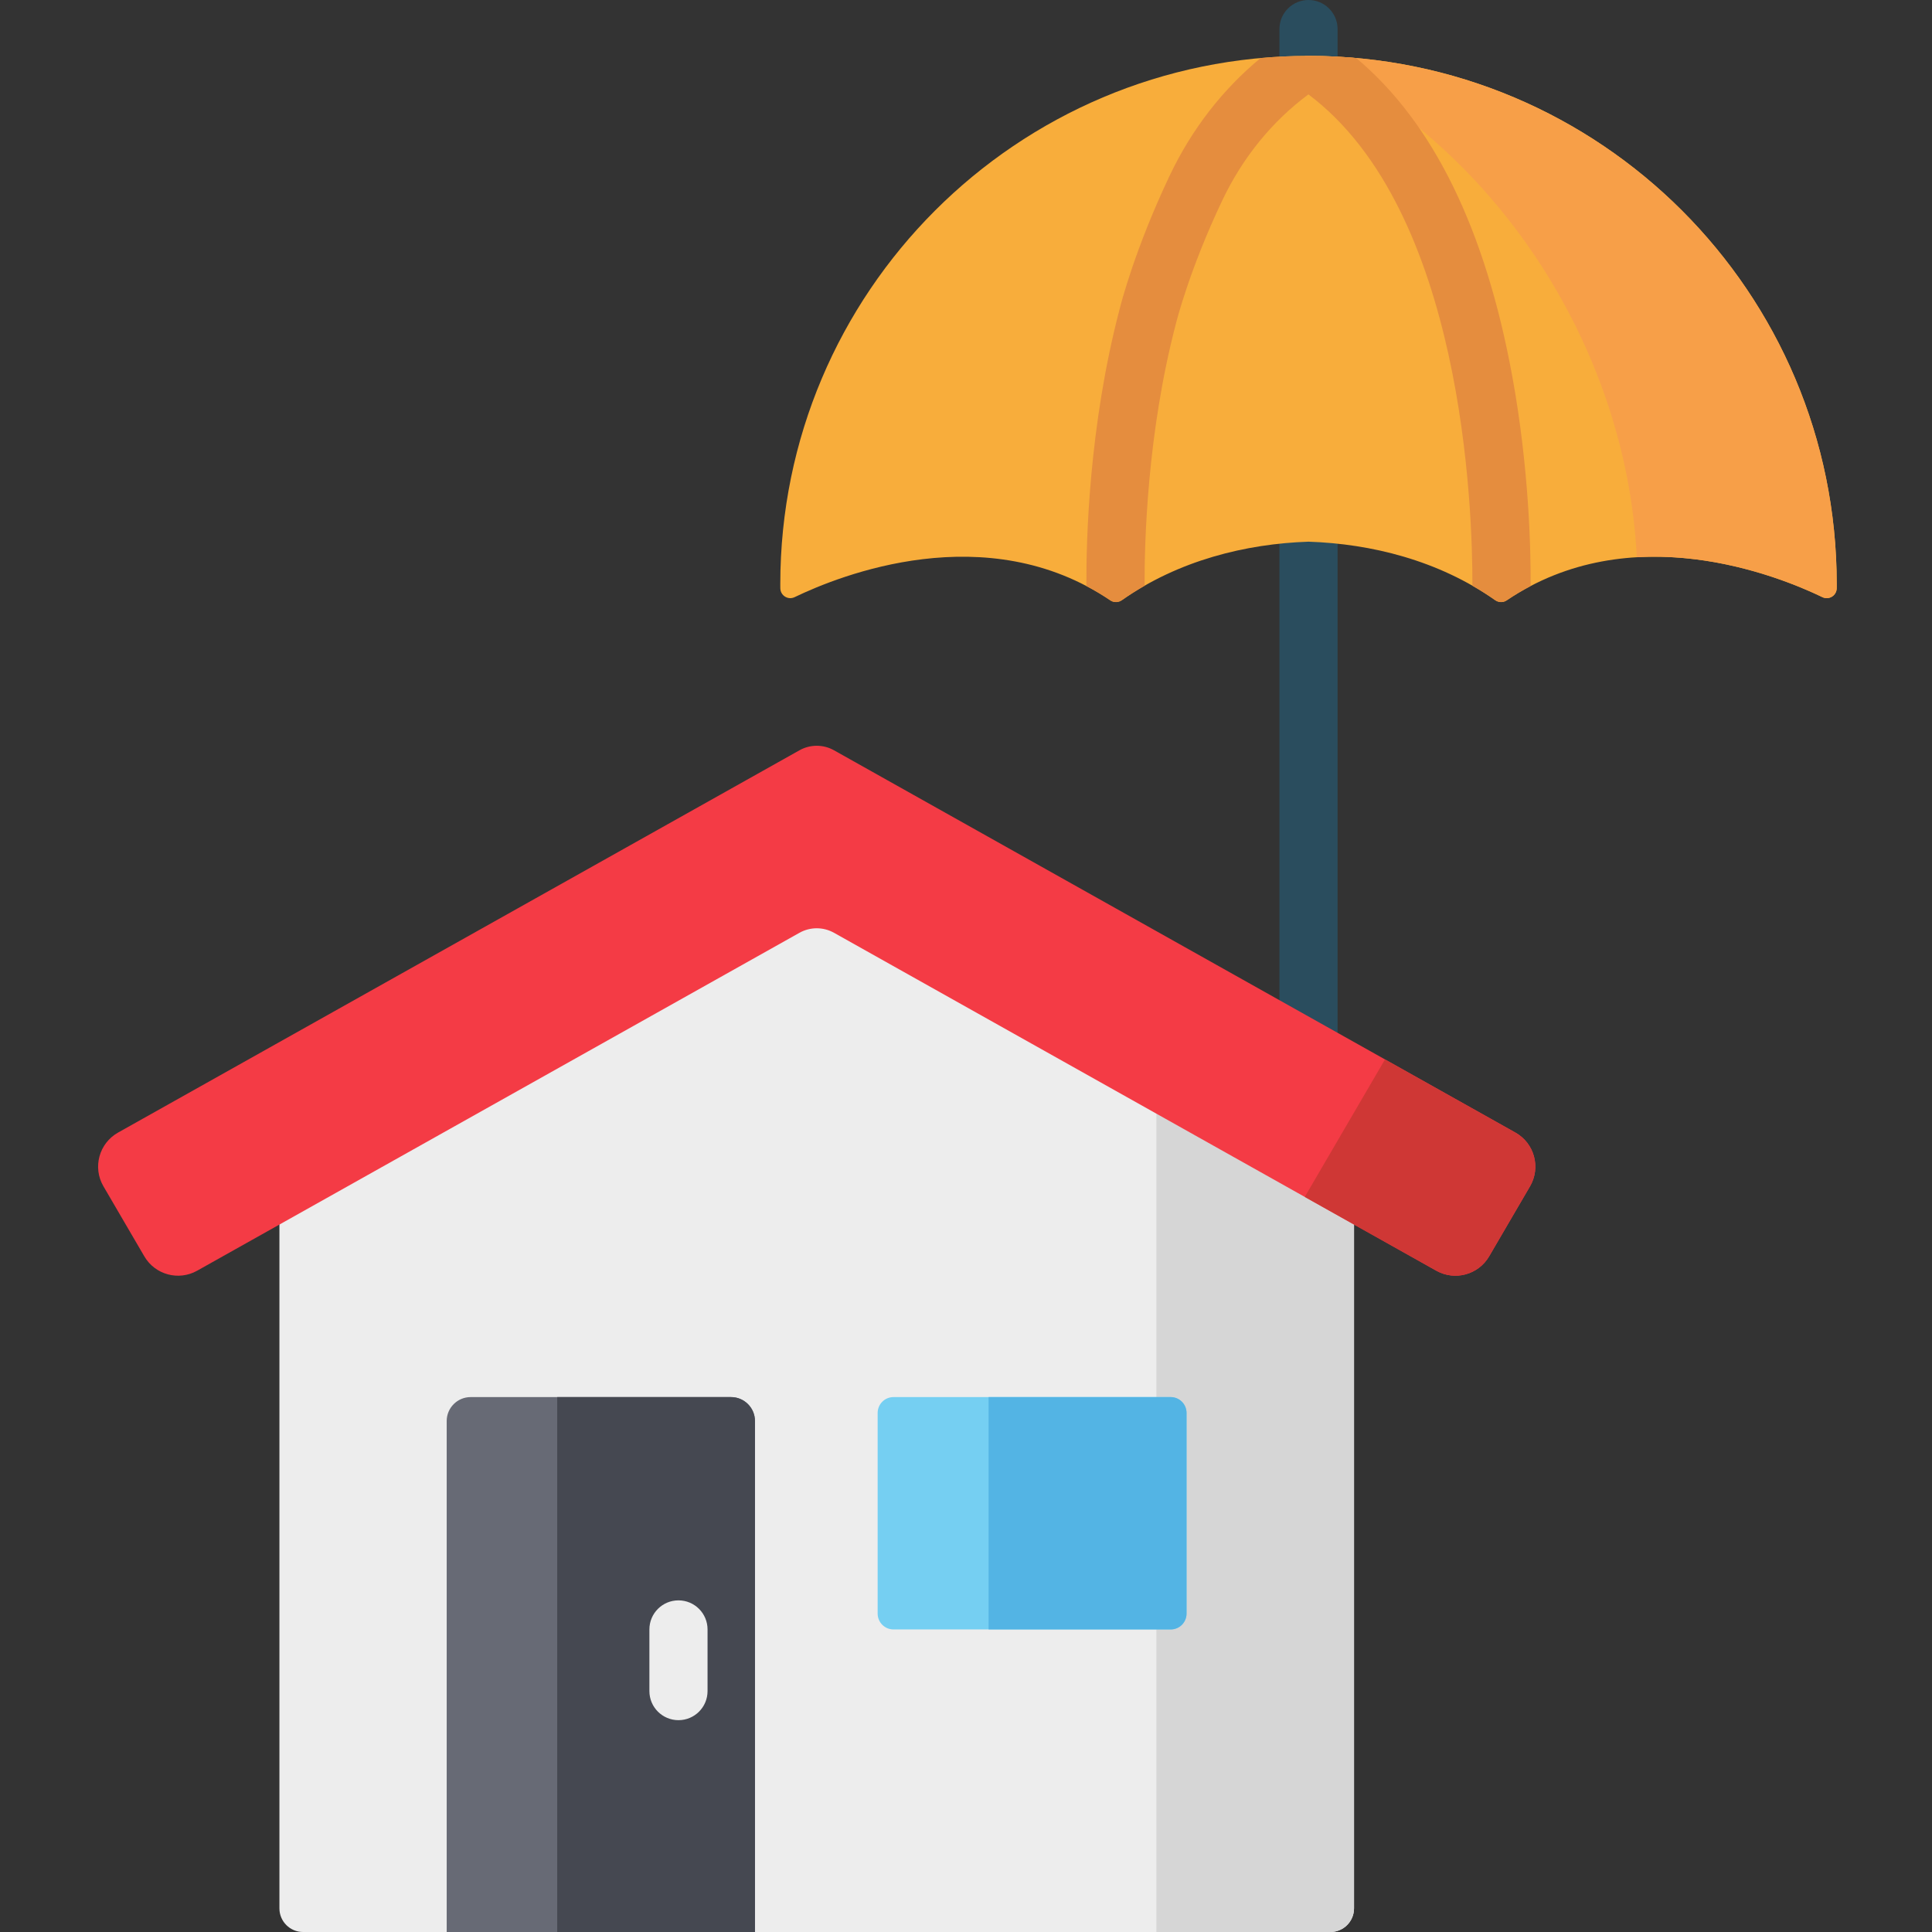 <svg height="512pt" viewBox="-26 0 512 512" width="512pt" xmlns="http://www.w3.org/2000/svg"><rect x="-26" y="0" width="512" height="512" fill="#333333" stroke="none"/><path d="m320.77 284.105c-4.258 0-7.707-3.449-7.707-7.703v-268.695c0-4.258 3.449-7.707 7.707-7.707 4.258 0 7.707 3.449 7.707 7.707v268.695c0 4.254-3.453 7.703-7.707 7.703zm0 0" fill="#2a4d5e"/><path d="m190.441 212.875-142.391 79.891v212.973c0 3.457 2.805 6.262 6.262 6.262h272.258c3.457 0 6.262-2.805 6.262-6.262v-212.977zm0 0" fill="#ededed"/><path d="m280.461 263.379v248.621h46.113c3.457 0 6.258-2.801 6.258-6.262v-212.977zm0 0" fill="#d6d6d6"/><path d="m375.598 300.145-180.574-101.309c-2.848-1.598-6.316-1.598-9.16 0l-180.578 101.309c-5.043 2.832-6.789 9.242-3.875 14.238l10.836 18.562c2.844 4.875 9.074 6.57 13.996 3.809l159.621-89.555c2.844-1.594 6.312-1.594 9.156 0l159.621 89.555c4.922 2.762 11.152 1.066 13.996-3.809l10.836-18.562c2.914-4.996 1.168-11.406-3.875-14.238zm0 0" fill="#f43b45"/><path d="m375.598 300.145-34.559-19.387-21.262 36.438 34.863 19.559c4.926 2.762 11.152 1.066 13.996-3.809l10.836-18.562c2.914-4.996 1.168-11.406-3.875-14.238zm0 0" fill="#cf3735"/><path d="m174.074 512v-135.41c0-3.504-2.84-6.348-6.344-6.348h-69.004c-3.504 0-6.348 2.844-6.348 6.348v135.41zm0 0" fill="#676a75"/><path d="m167.73 370.242h-46.066v141.758h52.41v-135.41c0-3.504-2.84-6.348-6.344-6.348zm0 0" fill="#454851"/><path d="m284.246 431.82h-73.461c-2.32 0-4.199-1.883-4.199-4.203v-53.172c0-2.32 1.879-4.203 4.199-4.203h73.461c2.32 0 4.199 1.883 4.199 4.203v53.172c0 2.32-1.879 4.203-4.199 4.203zm0 0" fill="#75cff2"/><path d="m284.246 370.242h-48.254v61.578h48.254c2.32 0 4.199-1.883 4.199-4.203v-53.172c0-2.32-1.879-4.203-4.199-4.203zm0 0" fill="#53b4e4"/><path d="m320.77 14.809c-77.312 0-139.984 62.672-139.984 139.98 0 .367.004.734.008 1.102.02 1.941 2.047 3.203 3.793 2.359 11.965-5.773 50.809-21.367 83.695.867.914.617 2.117.566 3.023-.066 15.02-10.57 32.914-14.941 49.465-15.5 16.551.555 34.445 4.93 49.469 15.5.902.633 2.105.684 3.02.066 32.887-22.234 71.73-6.641 83.695-.867 1.746.844 3.777-.418 3.793-2.359.004-.367.008-.734.008-1.102-.004-77.309-62.676-139.98-139.984-139.98zm0 0" fill="#f8ad3b"/><path d="m320.77 14.809c-.363 0-.723.004-1.082.004 49.625 22.785 85.289 76.391 88.082 132.859 21.797-1.273 41.309 6.777 49.18 10.578 1.75.844 3.777-.414 3.797-2.359.004-.367.004-.73.004-1.102 0-77.309-62.672-139.98-139.98-139.98zm0 0" fill="#f79f48"/><path d="m153.805 455.863c4.254 0 7.703-3.449 7.703-7.707v-16.34c0-4.254-3.449-7.703-7.703-7.703-4.258 0-7.707 3.449-7.707 7.703v16.34c0 4.258 3.449 7.707 7.707 7.707zm0 0" fill="#ededed"/><path d="m308.07 15.387c-10.016 8.258-18.242 18.836-24.066 31.094-9.215 19.387-12.984 34.168-13.305 35.473-8.125 30.992-8.867 61.285-8.793 73.355 2.141 1.125 4.273 2.387 6.375 3.809.914.617 2.117.57 3.023-.066 1.961-1.379 3.973-2.648 6.023-3.824-.051-11.234.66-40.332 8.293-69.418.008-.043.02-.086.031-.129.035-.141 3.492-14.117 12.27-32.582 5.406-11.371 13.238-20.992 22.824-28.082 41.012 30.777 43.516 109.812 43.457 130.207 2.055 1.176 4.07 2.445 6.035 3.828.902.633 2.105.684 3.02.066 2.105-1.422 4.23-2.684 6.375-3.809.055-9.707-.422-31.207-4.836-55.422-7.133-39.141-21.043-67.492-41.398-84.508-4.16-.371-8.371-.57-12.629-.57-4.281 0-8.516.203-12.699.578zm0 0" fill="#e58d3e"/></svg>